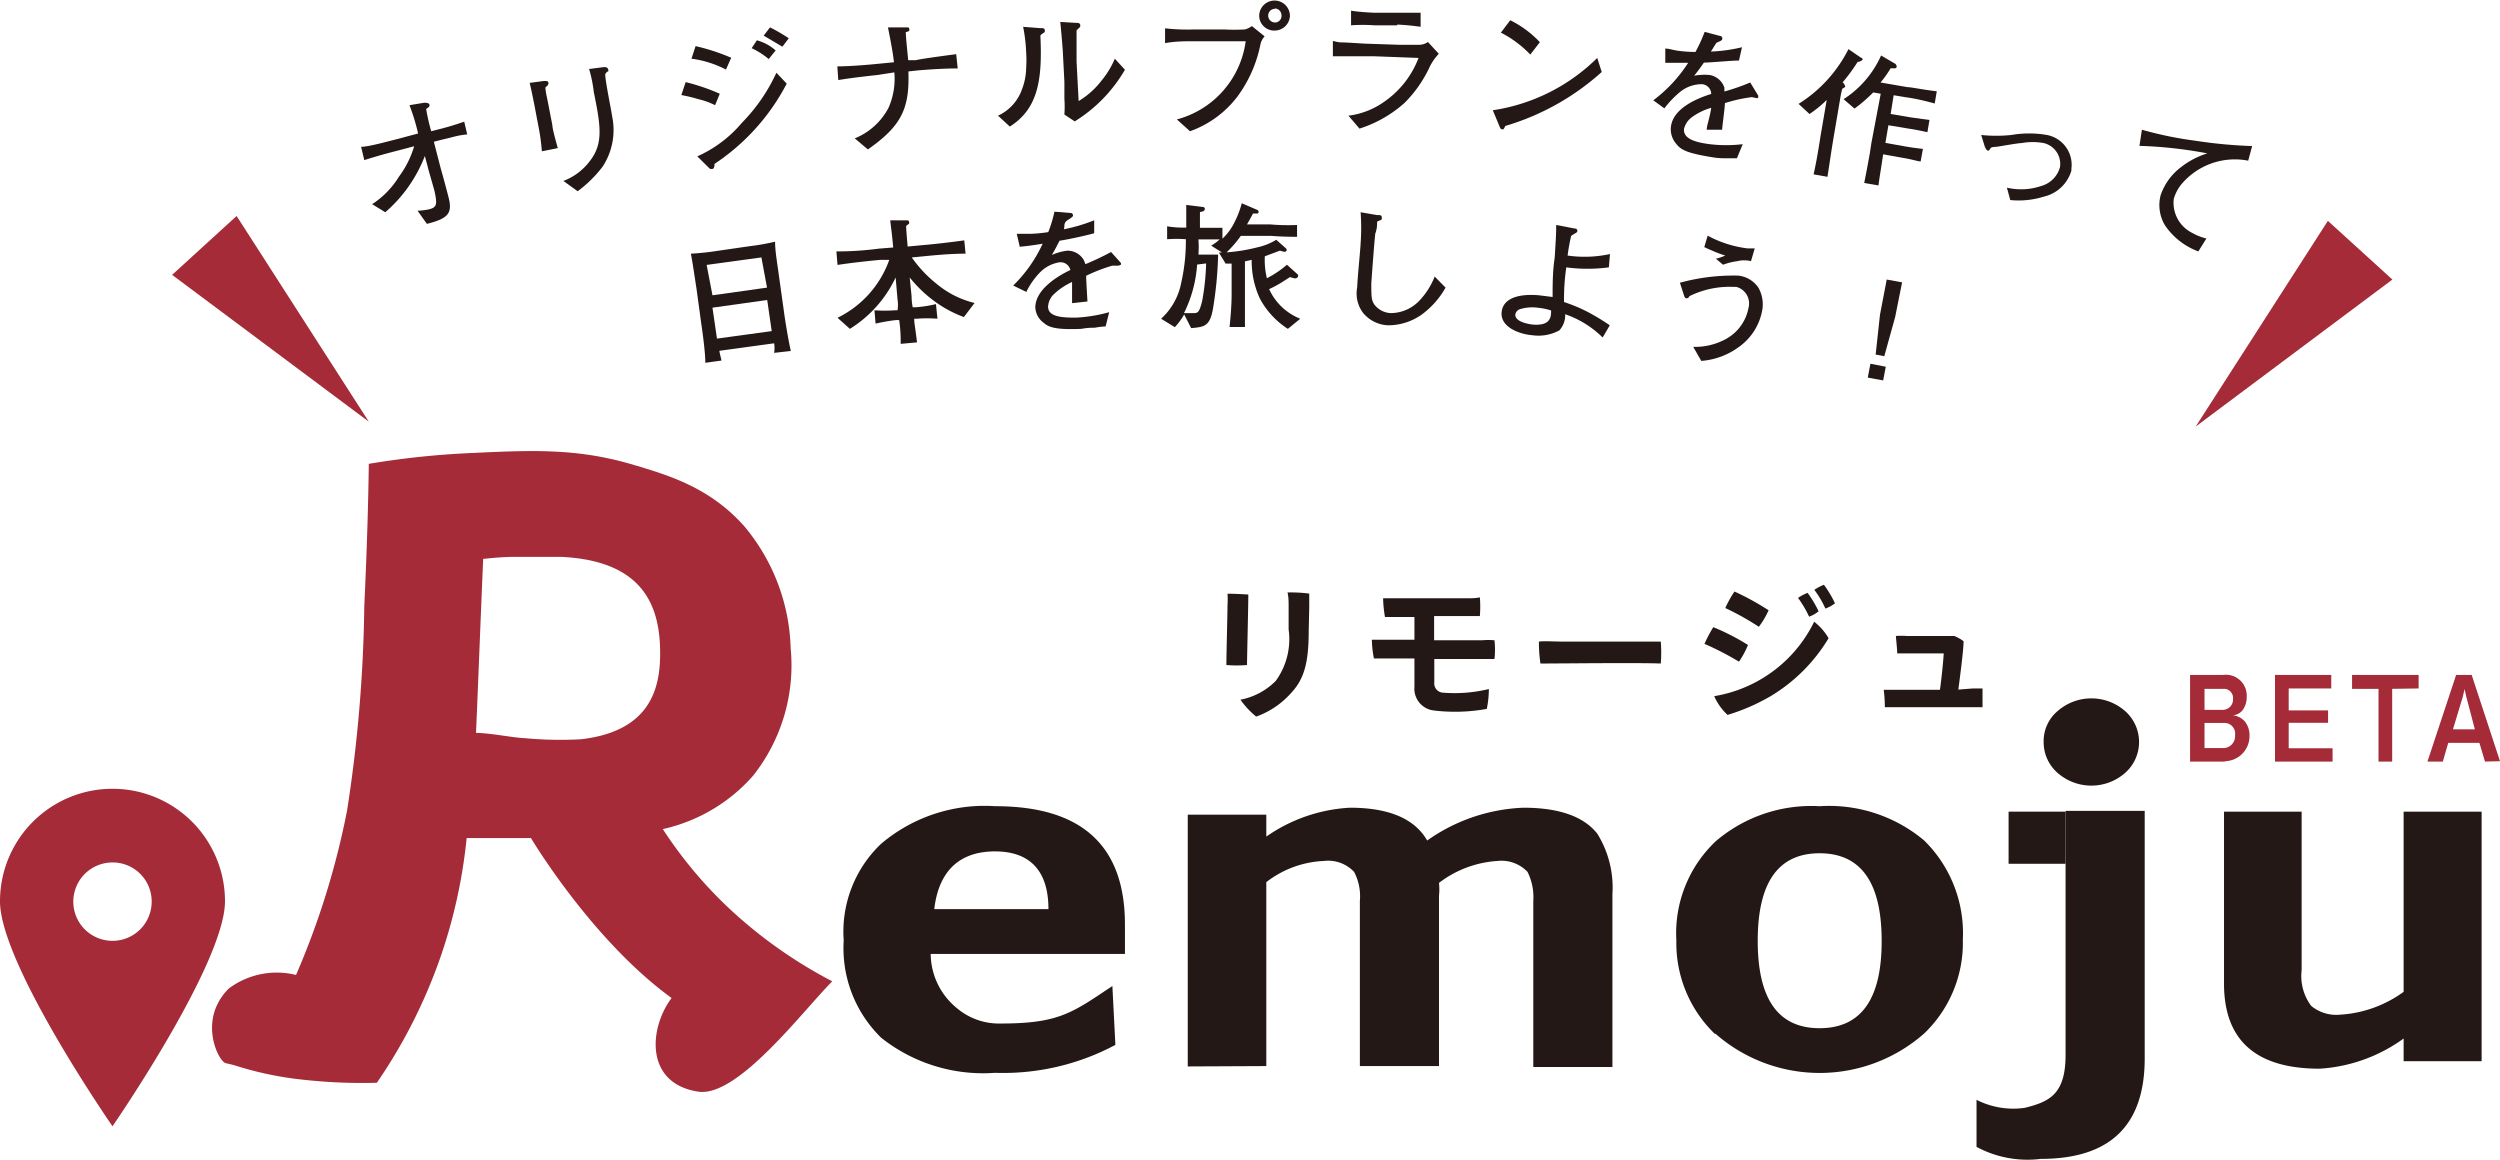 <svg xmlns="http://www.w3.org/2000/svg" viewBox="0 0 133.34 61.85"><defs><style>.cls-1{fill:#a42b37;}.cls-2{fill:#231815;}</style></defs><title>logo_a0</title><g id="レイヤー_2" data-name="レイヤー 2"><g id="レイヤー_1-2" data-name="レイヤー 1"><g id="レイヤー_1-2-2" data-name="レイヤー 1-2"><path class="cls-1" d="M12.64,56.86h0a5.66,5.66,0,0,0-.59-.15c-.34-.07-1.12-1.59-.52-3a3,3,0,0,1,.69-1A4.28,4.28,0,0,1,15.79,52a42.55,42.55,0,0,0,2.72-8.76,76.65,76.65,0,0,0,.92-10.91c.15-3.18.22-5.84.24-7.59a44.69,44.69,0,0,1,5.53-.58c3.15-.15,5.53-.25,8.41.58,2,.59,4.22,1.23,6.08,3.32a10.57,10.57,0,0,1,2.48,6.5,9.49,9.49,0,0,1-2,6.81,9,9,0,0,1-4.82,2.85,23.13,23.13,0,0,0,3.57,4.26,24.92,24.92,0,0,0,5.47,3.86c-1.54,1.54-5,6.15-7.11,5.89-2.88-.41-2.69-3.36-1.46-5-4.27-3.1-7.5-8.53-7.5-8.53H26.54l-1.65,0A28,28,0,0,1,23.51,51a28.17,28.17,0,0,1-3.41,6.75,28.54,28.54,0,0,1-4-.17A18,18,0,0,1,12.64,56.86ZM25.39,39.09c.72,0,2,.26,2.59.28a20.17,20.17,0,0,0,3,.06c3.76-.43,4.23-2.78,4.23-4.59,0-2.56-.93-4.94-5.3-5.14-.8,0-2.16,0-2.43,0-.69,0-1.31.07-1.71.11C25.64,32.86,25.52,36,25.39,39.09Z"/><path class="cls-2" d="M49.64,50.88A3.76,3.76,0,0,0,51,53.74a3.48,3.48,0,0,0,2.39.85c3.1,0,3.81-.58,5.94-2l.16,3.14a12.7,12.7,0,0,1-6.42,1.49A8.74,8.74,0,0,1,47,55.35a6.67,6.67,0,0,1-2-5.19A6.46,6.46,0,0,1,47,45a8.54,8.54,0,0,1,6.09-2Q60,43,60,49.31v1.57Zm6.28-2.39c0-2.06-1-3.08-2.85-3.08s-3,1-3.24,3.08Z"/><path class="cls-2" d="M63.35,56.88V43.45h4.19v1.17A8.59,8.59,0,0,1,72,43.08c2.07,0,3.45.58,4.12,1.75a9.5,9.5,0,0,1,5.14-1.75c1.88,0,3.2.46,3.93,1.38A5.44,5.44,0,0,1,86,47.7v9.21H81.78V48.05a3,3,0,0,0-.31-1.55,1.92,1.92,0,0,0-1.6-.58,5.72,5.72,0,0,0-3.12,1.17,3.2,3.2,0,0,1,0,.69v9.08H72.53V48.05a2.78,2.78,0,0,0-.31-1.55,1.9,1.9,0,0,0-1.61-.58,5.37,5.37,0,0,0-3.07,1.13v9.81Z"/><path class="cls-2" d="M91.48,55.16a6.73,6.73,0,0,1-2.07-5,6.75,6.75,0,0,1,2.1-5.29A7.84,7.84,0,0,1,97.05,43a7.89,7.89,0,0,1,5.58,1.83,6.94,6.94,0,0,1,2.06,5.29,6.69,6.69,0,0,1-2.06,5,8.43,8.43,0,0,1-11.15,0Zm5.57-.32q3.32,0,3.31-4.66c0-3.12-1.11-4.67-3.31-4.67s-3.3,1.55-3.3,4.67,1.1,4.66,3.3,4.66Z"/><path class="cls-2" d="M105.42,58.66a4.32,4.32,0,0,0,2.56.43c1.35-.33,2.19-.74,2.19-2.84v-13h4.22v13.2c0,3.57-1.84,5.36-5.54,5.36a5.73,5.73,0,0,1-3.43-.64ZM109,39.56a2.09,2.09,0,0,1,.74-1.63,2.73,2.73,0,0,1,3.61,0,2.2,2.2,0,0,1,0,3.29,2.73,2.73,0,0,1-3.61,0A2.17,2.17,0,0,1,109,39.56Z"/><path class="cls-2" d="M122.76,51.75a2.65,2.65,0,0,0,.51,1.9,2.09,2.09,0,0,0,1.52.47,6.39,6.39,0,0,0,3.41-1.22V43.29h4.16V56.6H128.2V55.39A8.51,8.51,0,0,1,123.72,57q-5.1,0-5.1-4.54V43.29h4.14Z"/><polyline class="cls-2" points="110.17 43.29 107.13 43.29 107.13 46.07 110.17 46.07"/><path class="cls-2" d="M66.58,31.71c0,.58-.06,3-.07,3.76a6.73,6.73,0,0,1-1.1,0c0-.59.06-2.72.06-3.17a4.72,4.72,0,0,0,0-.63C65.68,31.66,66.28,31.69,66.58,31.71Zm3.22,2c0,1.89-.35,2.64-1,3.32A4.51,4.51,0,0,1,67,38.22a4.49,4.49,0,0,1-.84-.9,3.61,3.61,0,0,0,1.88-1,3.78,3.78,0,0,0,.69-2.75V32.42c0-.33,0-.58-.06-.82a7.45,7.45,0,0,1,1.16.06v.73Z"/><path class="cls-2" d="M76.49,34.15c1.17,0,2.34,0,2.56,0a3.64,3.64,0,0,1,.66,0,4.69,4.69,0,0,1,0,1H76.5V36.4a.49.49,0,0,0,.42.54,7.73,7.73,0,0,0,2.49-.19,5.45,5.45,0,0,1-.11,1.06,9.46,9.46,0,0,1-2.86.08,1.17,1.17,0,0,1-1-1.26V35.12H73.28a5.56,5.56,0,0,1-.11-1h2.27V32.91H73.87a6.25,6.25,0,0,1-.1-1h.67c.7,0,3.17,0,3.81,0,.23,0,.46,0,.68-.05a6.17,6.17,0,0,1,0,1H76.49Z"/><path class="cls-2" d="M83.36,34.22c1.75,0,4.31,0,5.22,0a7.63,7.63,0,0,1,0,1.17c-1.17-.05-5.38,0-6.42,0a7.67,7.67,0,0,1-.08-1.17C82.36,34.18,82.94,34.22,83.36,34.22Z"/><path class="cls-2" d="M93.23,34.4a4.51,4.51,0,0,1-.48.89,16,16,0,0,0-1.84-.95,7.56,7.56,0,0,1,.47-.89A12,12,0,0,1,93.23,34.4Zm.67,1.84a7.21,7.21,0,0,0,2.86-3.08,3.09,3.09,0,0,1,.77.88,9,9,0,0,1-3.09,3.09,10.62,10.62,0,0,1-2.3,1,3,3,0,0,1-.71-1A7.23,7.23,0,0,0,93.9,36.24Zm.43-3.69a4.34,4.34,0,0,1-.52.88,14.38,14.38,0,0,0-1.79-1,5.81,5.81,0,0,1,.49-.88A14,14,0,0,1,94.33,32.55Zm2.66.06a1.65,1.65,0,0,1-.5.28,5.76,5.76,0,0,0-.59-1,2.49,2.49,0,0,1,.51-.27A6,6,0,0,1,97,32.61Zm.88-.43a2.12,2.12,0,0,1-.51.28,5.26,5.26,0,0,0-.59-1,2.49,2.49,0,0,1,.51-.27A5.51,5.51,0,0,1,97.87,32.18Z"/><path class="cls-2" d="M105.22,36.72h.52c0,.2,0,.81,0,1h-5.21q0-.47-.06-.93h3c.09-.65.18-1.56.2-1.94h-2.48c0-.23-.07-.83-.07-.93a3.63,3.63,0,0,1,.56,0h2.13l.42,0a2.22,2.22,0,0,1,.5.28c0,.41-.17,1.75-.28,2.58Z"/><path class="cls-1" d="M12,48.07c0,3.31-6,12-6,12s-6-8.65-6-12a6,6,0,0,1,12,0ZM6,46a2.09,2.09,0,1,0,2.09,2.09h0A2.08,2.08,0,0,0,6,46Z"/><path class="cls-1" d="M118.66,40.62h-1.85V36h1.75a1.11,1.11,0,0,1,1.27,1.17,1.15,1.15,0,0,1-.22.71.72.72,0,0,1-.52.27,1,1,0,0,1,.65.34,1.2,1.2,0,0,1,.24.75,1.34,1.34,0,0,1-1.3,1.36Zm0-3.88h-1.08v1.12h.94a.55.55,0,0,0,.58-.51v-.07a.49.49,0,0,0-.43-.54Zm.06,1.82h-1.14V39.9h1a.63.63,0,0,0,.63-.62V39.2a.57.57,0,0,0-.51-.64Z"/><path class="cls-1" d="M121.34,40.62V36h3v.72h-2.27v1.17h2.1v.66h-2.1v1.36h2.34v.71Z"/><path class="cls-1" d="M127.59,36.74v3.88h-.73V36.74h-1.41V36H129v.72Z"/><path class="cls-1" d="M132.54,40.62l-.3-1h-1.66l-.29,1h-.82L131,36h.83l1.51,4.6Zm-1-3.47-.09-.4-.09.4-.53,1.75H132Z"/><path class="cls-2" d="M24.3,7.27l-.89.22-.27.07.34,1.32c.1.36.38,1.37.46,1.71.19.8-.06,1.07-1.17,1.35l-.5-.7a3.81,3.81,0,0,0,.59-.07c.45-.11.47-.26.31-1-.05-.19-.29-1-.34-1.21l-.17-.64a7.56,7.56,0,0,1-2.11,3l-.7-.43a4.67,4.67,0,0,0,1.43-1.47,5.13,5.13,0,0,0,.81-1.62l-.79.21c-.63.16-1.25.33-1.87.53l-.17-.71c.41,0,1.46-.3,1.88-.4l1.16-.31a11,11,0,0,0-.46-1.51l.78-.13c.07,0,.25,0,.28.09s0,.13-.17.24A9.68,9.68,0,0,0,23,7l.27-.07c.5-.12,1-.27,1.49-.44l.16.68A4.18,4.18,0,0,0,24.3,7.27Z"/><path class="cls-2" d="M29.09,4.66c0,.22.12.7.16.93l.21,1.08c0,.22.23,1,.29,1.23l-.85.17a10.76,10.76,0,0,0-.17-1.27L28.5,5.59c-.06-.3-.18-.9-.25-1.17l.75-.1c.17,0,.24,0,.25.1S29.19,4.58,29.09,4.66Zm3.3-.84a.53.53,0,0,0-.11.14c0,.36.33,1.94.37,2.25a3.56,3.56,0,0,1-.51,2.68,6.6,6.6,0,0,1-1.33,1.31l-.76-.55a3.15,3.15,0,0,0,1.41-1.06c.73-.94.58-1.87.21-3.68a7.07,7.07,0,0,0-.25-1.23l.78-.1c.08,0,.21,0,.23.11a.12.12,0,0,1,0,.13Z"/><path class="cls-2" d="M38.14,5.61a3.94,3.94,0,0,0-.89-.32,8,8,0,0,0-.91-.22l.23-.69A10.81,10.81,0,0,1,38.39,5Zm.58-1.9a5.57,5.57,0,0,0-1.84-.58l.22-.67A11,11,0,0,1,39,3.08Zm-.61,5c0,.1,0,.28-.11.3A.35.35,0,0,1,37.86,9l-.67-.66a6.65,6.65,0,0,0,2.38-1.79,9.43,9.43,0,0,0,1.84-2.67l.55.58A11.47,11.47,0,0,1,38.11,8.74ZM41,3.15a4.13,4.13,0,0,0-.91-.58l.28-.42a2.5,2.5,0,0,1,1,.54Zm.73-.66-1-.59.34-.44a9.7,9.7,0,0,1,1,.58Z"/><path class="cls-2" d="M48.91,3.76l-.46.05c.07,2-.38,2.91-2.16,4.16l-.7-.59a3.53,3.53,0,0,0,1.8-1.63,3.82,3.82,0,0,0,.31-1.89L46.8,4c-.66.07-1.43.16-2.09.27l-.05-.73c.71,0,1.81-.1,2.1-.13l.92-.09c-.07-.65-.25-1.49-.32-1.86l.94,0c.17,0,.19,0,.2.11s-.06.1-.19.15c0,.23.11,1.28.13,1.49l.41,0C49,3.16,50.14,3,51,2.89l.08.76C50.13,3.65,49,3.75,48.91,3.76Z"/><path class="cls-2" d="M55.69,1.74a.7.7,0,0,0-.2.15c.11,2.34-.11,3.9-1.63,4.86l-.63-.58a2.43,2.43,0,0,0,1.28-1.41,3.27,3.27,0,0,0,.22-1.11,6.46,6.46,0,0,0,0-.88,8.6,8.6,0,0,0-.16-1.34l.9.07c.19,0,.25,0,.26.15A.13.13,0,0,1,55.69,1.74Zm1.64,4.74-.56-.37a6,6,0,0,0,0-.85c0-.25,0-.65,0-.9l-.08-1.55c0-.11-.11-1.4-.14-1.64l.85.05c.1,0,.21,0,.22.14a.16.16,0,0,1-.08.14l-.12.12c0,.33,0,1.3,0,1.67l.11,2.1A4.37,4.37,0,0,0,58.75,4.3a4.63,4.63,0,0,0,.71-1.17l.54.59a7.9,7.9,0,0,1-2.67,2.75Z"/><path class="cls-2" d="M67.23,2.35A7,7,0,0,1,66,5.15,5.49,5.49,0,0,1,63.47,7l-.7-.63A5,5,0,0,0,66.44,2.2H63.7c-.52,0-1,0-1.56.1V1.51a10.44,10.44,0,0,0,1.58.06h1.55a10.3,10.3,0,0,0,1.12,0,1,1,0,0,0,.38-.18l.68.55A.91.91,0,0,0,67.23,2.35ZM68,1.63a.8.8,0,0,1-.84-.78v0a.82.82,0,0,1,1.64,0h0A.82.82,0,0,1,68,1.63ZM68,.47a.36.36,0,0,0-.36.36A.37.37,0,0,0,68,1.2h0a.35.35,0,0,0,.35-.36h0A.37.37,0,0,0,68,.45h0Z"/><path class="cls-2" d="M76.21,3.66A6.64,6.64,0,0,1,74.9,5.5a6.63,6.63,0,0,1-2.39,1.36l-.59-.69a4.15,4.15,0,0,0,1.86-.71,5,5,0,0,0,1.88-2.37L73.26,3H71.09V2.18a1.89,1.89,0,0,0,.4.08c.36,0,1.07.06,1.37.07l1.82.06h1a.83.83,0,0,0,.48-.15l.58.63A2.78,2.78,0,0,0,76.21,3.66ZM74.52,1.35l-1.22,0a8.55,8.55,0,0,0-1.24,0V.57c.43.07,1,.1,1.24.11l1.22,0c.42,0,.83,0,1.25,0v.75c-.41-.06-.83-.1-1.25-.12Z"/><path class="cls-2" d="M80.28,6.72a.56.56,0,0,1-.09.17.07.07,0,0,1-.08,0c-.06,0-.07,0-.15-.19l-.34-.82a10,10,0,0,0,5.57-2.79l.24.75A13.31,13.31,0,0,1,80.28,6.72Zm1.34-3.81a5.85,5.85,0,0,0-1.57-1.17l.5-.66a5.5,5.5,0,0,1,1.58,1.17Z"/><path class="cls-2" d="M93.72,5.24l-.28-.06A8,8,0,0,0,92,5.5c0,.23-.14,1.22-.15,1.42l-.82,0c0-.23.15-.58.24-1.17a3.25,3.25,0,0,0-1.07.53,1.1,1.1,0,0,0-.38.59c-.07.58.76.74,1.37.82a7.4,7.4,0,0,0,1.76,0l-.31.75H92a3.55,3.55,0,0,1-.71-.06C90,8.17,89.66,8,89.41,7.68a1.19,1.19,0,0,1-.29-.92c.12-1,1.42-1.52,2.15-1.75a.53.53,0,0,0-.5-.52,1.84,1.84,0,0,0-1.17.42,5.25,5.25,0,0,0-.83.87l-.59-.43a7.65,7.65,0,0,0,1.86-2H88.82V2.59c.2,0,.4.08.7.12a6.84,6.84,0,0,0,.91.06,8.59,8.59,0,0,0,.49-1.07l.83.22a.12.12,0,0,1,.11.13c0,.08,0,.1-.31.23-.16.24-.19.31-.3.47a8.4,8.4,0,0,0,1.66-.23l-.16.71c-.44,0-1.4.1-1.87.11-.23.33-.37.51-.52.7A2.87,2.87,0,0,1,91.18,4a1,1,0,0,1,.79.67,1.55,1.55,0,0,1,0,.21,11.26,11.26,0,0,0,1.38-.48l.42.69a.14.14,0,0,1,0,.11A.1.1,0,0,1,93.72,5.24Z"/><path class="cls-2" d="M99.08,3.3a9.54,9.54,0,0,1-.8,1.09.46.46,0,0,1,.14.23s-.07.08-.16.11a5.41,5.41,0,0,0-.12.58l-.34,2c-.12.71-.22,1.41-.33,2.12l-.74-.13c.13-.58.22-1.08.38-2.1l.32-1.87a6,6,0,0,1-.92.75l-.58-.54a7.34,7.34,0,0,0,2.66-2.92l.67.46a.09.09,0,0,1,.08.11S99.23,3.3,99.08,3.3Zm2.65,1.9L101,5.08l-.16,1,1.07.18,1,.14-.11.65c-.28-.06-.59-.13-1-.19l-1.08-.18-.16.94,1,.18c.4.07.71.11,1,.14l-.12.67c-.14,0-.4-.1-1-.2l-1-.18c-.15,1-.18,1.12-.25,1.66l-.76-.13c.09-.46.17-.86.3-1.59l.08-.53L100.31,5l-.4-.07c-.3.3-.62.59-1,.86l-.58-.5a5.37,5.37,0,0,0,2-2.33l.7.41a.2.2,0,0,1,.13.19c0,.08-.1.1-.2.08h-.12a5.81,5.81,0,0,1-.54.76l1.45.25c.21,0,.59.1,1.55.22l-.11.65C102.69,5.38,102.07,5.24,101.73,5.2Z"/><path class="cls-2" d="M109,10.49a4.46,4.46,0,0,1-1.78.18l-.18-.66a3.35,3.35,0,0,0,1.83-.09,1.43,1.43,0,0,0,1-1A1.14,1.14,0,0,0,109,7.63h0a3.29,3.29,0,0,0-1.17,0c-.18,0-1.08.16-1.28.19s-.34,0-.4.11-.08.11-.14.1-.14-.19-.15-.21l-.19-.62a7.77,7.77,0,0,0,1.6,0,5.57,5.57,0,0,1,1.91,0A1.62,1.62,0,0,1,110.48,9s0,.06,0,.1A2,2,0,0,1,109,10.49Z"/><path class="cls-2" d="M116.33,9.85a2.2,2.2,0,0,0-.39.76,1.79,1.79,0,0,0,1,1.82,2.78,2.78,0,0,0,.74.29l-.43.69A3.69,3.69,0,0,1,115.46,12a2.1,2.1,0,0,1-.22-1.59,3.15,3.15,0,0,1,1.08-1.49,4.43,4.43,0,0,1,1.41-.74,23,23,0,0,0-3.62-.4l.13-.86a19.87,19.87,0,0,0,2.88.59,25.13,25.13,0,0,0,3,.28l-.21.78A3.72,3.72,0,0,0,116.33,9.85Z"/><path class="cls-2" d="M41.29,18.82a1.67,1.67,0,0,0,0-.51l-2.92.4c0,.08.1.45.11.52l-.86.12c0-.46-.11-1.37-.22-2.11l-.25-1.83c-.09-.58-.19-1.29-.3-1.88a14.62,14.62,0,0,0,1.48-.16l1.66-.24a11.9,11.9,0,0,0,1.35-.24c0,.52.12,1.17.19,1.71l.28,2c.07.54.25,1.61.37,2.12Zm-.68-5.09-2.92.4L38,15.75l2.91-.41ZM40.92,16,38,16.41l.24,1.65,2.92-.4Z"/><path class="cls-2" d="M51.41,16.91A6.29,6.29,0,0,1,50,16.18a6.94,6.94,0,0,1-1.48-1.38l.1,1a3.26,3.26,0,0,0,.06.59h.14a6.8,6.8,0,0,0,1.1-.17L50,17a6.73,6.73,0,0,0-1.1,0h-.14c0,.24.06.49.15,1.26l-.87.08c0-.76-.05-1-.08-1.27H47.8a10.11,10.11,0,0,0-1.1.19l-.06-.71a8,8,0,0,0,1.09,0h.14a1.79,1.79,0,0,0,0-.58l-.1-1.17a6.47,6.47,0,0,1-2.44,2.74l-.66-.59a5.48,5.48,0,0,0,2.76-3.09l-.49,0c-.73.07-1.55.16-2.27.27l-.06-.72q1.14,0,2.28-.15l.75-.06c-.07-.76-.09-.85-.16-1.45h.8c.14,0,.2,0,.21.1s0,.07-.16.2c0,.22.06.84.08,1.1l.73-.07c.73-.06,1.57-.16,2.29-.26l.07.71c-.77,0-1.54.07-2.34.15l-.53.05a6.78,6.78,0,0,0,1.35,1.43,5,5,0,0,0,2,1Z"/><path class="cls-2" d="M59.62,14.17h-.3a8.69,8.69,0,0,0-1.39.54c0,.21.06,1.17.07,1.37l-.82.09c0-.24,0-.59,0-1.13a3.51,3.51,0,0,0-1,.68,1,1,0,0,0-.28.64c0,.58.88.58,1.51.58a8,8,0,0,0,1.75-.29l-.19.76a4,4,0,0,0-.58.07c-.17,0-.39,0-.72.06-1.4.06-1.75-.1-2-.32a1.07,1.07,0,0,1-.45-.82c0-.95,1.17-1.67,1.87-2a.54.54,0,0,0-.58-.41,1.86,1.86,0,0,0-1.08.58,4,4,0,0,0-.69,1l-.7-.34A7.48,7.48,0,0,0,55.61,13c-.53.08-.76.12-1.22.16l-.16-.69H55a7.78,7.78,0,0,0,.91-.09,6.85,6.85,0,0,0,.33-1.09l.85.07a.13.13,0,0,1,.14.11c0,.07,0,.09-.27.26s-.15.33-.22.5a9.13,9.13,0,0,0,1.62-.48l0,.69c-.42.12-1.38.33-1.85.4-.13.26-.26.51-.41.76a2.86,2.86,0,0,1,.82-.23,1,1,0,0,1,.89.51,1.8,1.8,0,0,1,.08.21,14.27,14.27,0,0,0,1.37-.65l.52.58a.13.13,0,0,1,0,.1S59.69,14.17,59.62,14.17Z"/><path class="cls-2" d="M68.69,17.54a4.35,4.35,0,0,1-1.49-1.61,4.73,4.73,0,0,1-.44-2.07l-.36.08v1.75c0,.2,0,1.09,0,1.75h-.82c.06-.58.11-1.2.11-1.75V14.06l-.32,0-.36-.59h.17l-.58-.37a2.36,2.36,0,0,0,.45-.33H63.92a5.63,5.63,0,0,1,0,.81h.42c.21,0,.42,0,.63,0a20.47,20.47,0,0,1-.28,2.92c-.17.92-.48.94-1.16,1l-.37-.73a3.6,3.6,0,0,1-.5.68L61.93,17A3.48,3.48,0,0,0,63,15.09a10.14,10.14,0,0,0,.25-2.33,6.72,6.72,0,0,0-1,0v-.69a5.22,5.22,0,0,0,.88.07h.14c0-.41,0-.81,0-1.21l.89.11a.1.1,0,0,1,.1.09c0,.13-.11.15-.26.18v.84H65.2v.58a3,3,0,0,0,.65-.89,4.77,4.77,0,0,0,.38-1l.79.34a.13.13,0,0,1,.11.12.09.09,0,0,1-.08.09l-.22,0c-.12.23-.29.52-.32.58h1.25A11.24,11.24,0,0,0,69.18,12v.63c-.2,0-.75,0-1.39-.05H66.18a5.79,5.79,0,0,1-.76.88,9.31,9.31,0,0,0,1.65-.27,3.27,3.27,0,0,0,1-.4l.51.45a.16.16,0,0,1,.05.09c0,.07-.08.1-.13.1s-.2-.06-.24-.06l-.8.3a4.19,4.19,0,0,0,.11,1.17,5.28,5.28,0,0,0,1.07-.72l.59.53a.09.09,0,0,1,0,.08c0,.11-.16.12-.17.12l-.26-.07-.47.3a5.62,5.62,0,0,1-.64.34A3.07,3.07,0,0,0,69.35,17Zm-4.84-3.43a6.89,6.89,0,0,1-.7,2.59l.52,0c.23,0,.3-.06.45-.65a13,13,0,0,0,.21-2Z"/><path class="cls-2" d="M75.84,16.77a3.1,3.1,0,0,1-1.81.58,1.83,1.83,0,0,1-1.32-.65,1.72,1.72,0,0,1-.32-1.39c0-.37.17-2,.18-2.34a11.36,11.36,0,0,0,0-1.65l.87.15c.18,0,.26,0,.26.14s0,.09-.25.21c0,.17,0,.37-.1.65-.06.54-.19,2.34-.21,2.64,0,.69,0,.89.16,1.13a1.17,1.17,0,0,0,.87.46,2.12,2.12,0,0,0,1.46-.59,3.92,3.92,0,0,0,.89-1.36l.58.59A4.54,4.54,0,0,1,75.84,16.77Z"/><path class="cls-2" d="M85.48,18a5.3,5.3,0,0,0-2-1.24,1.19,1.19,0,0,1-.31.86,2.32,2.32,0,0,1-1.44.26c-.66-.05-1.71-.42-1.64-1.22s1-1,2-.91l.72.09c0-.65,0-1.38.11-2.08C83,12.5,83,12.37,83,12l1,.19a.12.12,0,0,1,.13.12c0,.1-.05.08-.33.27a9.65,9.65,0,0,0-.19,1.05,6.36,6.36,0,0,0,2.26-.08l-.06.71a8.63,8.63,0,0,1-2.27,0,11.45,11.45,0,0,0-.12,1.85,8.43,8.43,0,0,1,1.38.59,12.23,12.23,0,0,1,1.06.65ZM82,16.41a2.25,2.25,0,0,0-.93.08.36.36,0,0,0-.25.3c0,.39.75.5.91.52,1,.09,1-.44,1-.75a3.32,3.32,0,0,0-.75-.15Z"/><path class="cls-2" d="M92.74,18.51a3.89,3.89,0,0,1-2,.74l-.43-.75A3.43,3.43,0,0,0,92,18.11a2.39,2.39,0,0,0,1.26-1.7.91.91,0,0,0-.66-1.11l-.17,0a4.85,4.85,0,0,0-2.33.5c0,.05-.08.12-.16.11s-.1-.09-.15-.24l-.19-.59a10.81,10.81,0,0,1,3.1-.38,1.48,1.48,0,0,1,1.09.65A1.8,1.8,0,0,1,94,16.49,3.07,3.07,0,0,1,92.74,18.51Zm.65-4.58a1.5,1.5,0,0,0-.73,0,3.39,3.39,0,0,0-.76.19l-.38-.32a3,3,0,0,0,.5-.17,5.4,5.4,0,0,1-.67-.25c-.36-.15-.4-.18-.45-.2l.18-.61a6,6,0,0,0,2.14.68h.37Z"/><path class="cls-2" d="M100.58,19.56l-.14.73-.82-.15.14-.74Zm.87-4.5-.37,1.85L100.5,19l-.46-.09.23-2.12.36-1.88Z"/><polyline class="cls-1" points="12.62 11.52 9.18 14.66 19.67 22.49"/><polyline class="cls-1" points="124.16 11.78 127.6 14.91 117.11 22.75"/></g></g></g></svg>